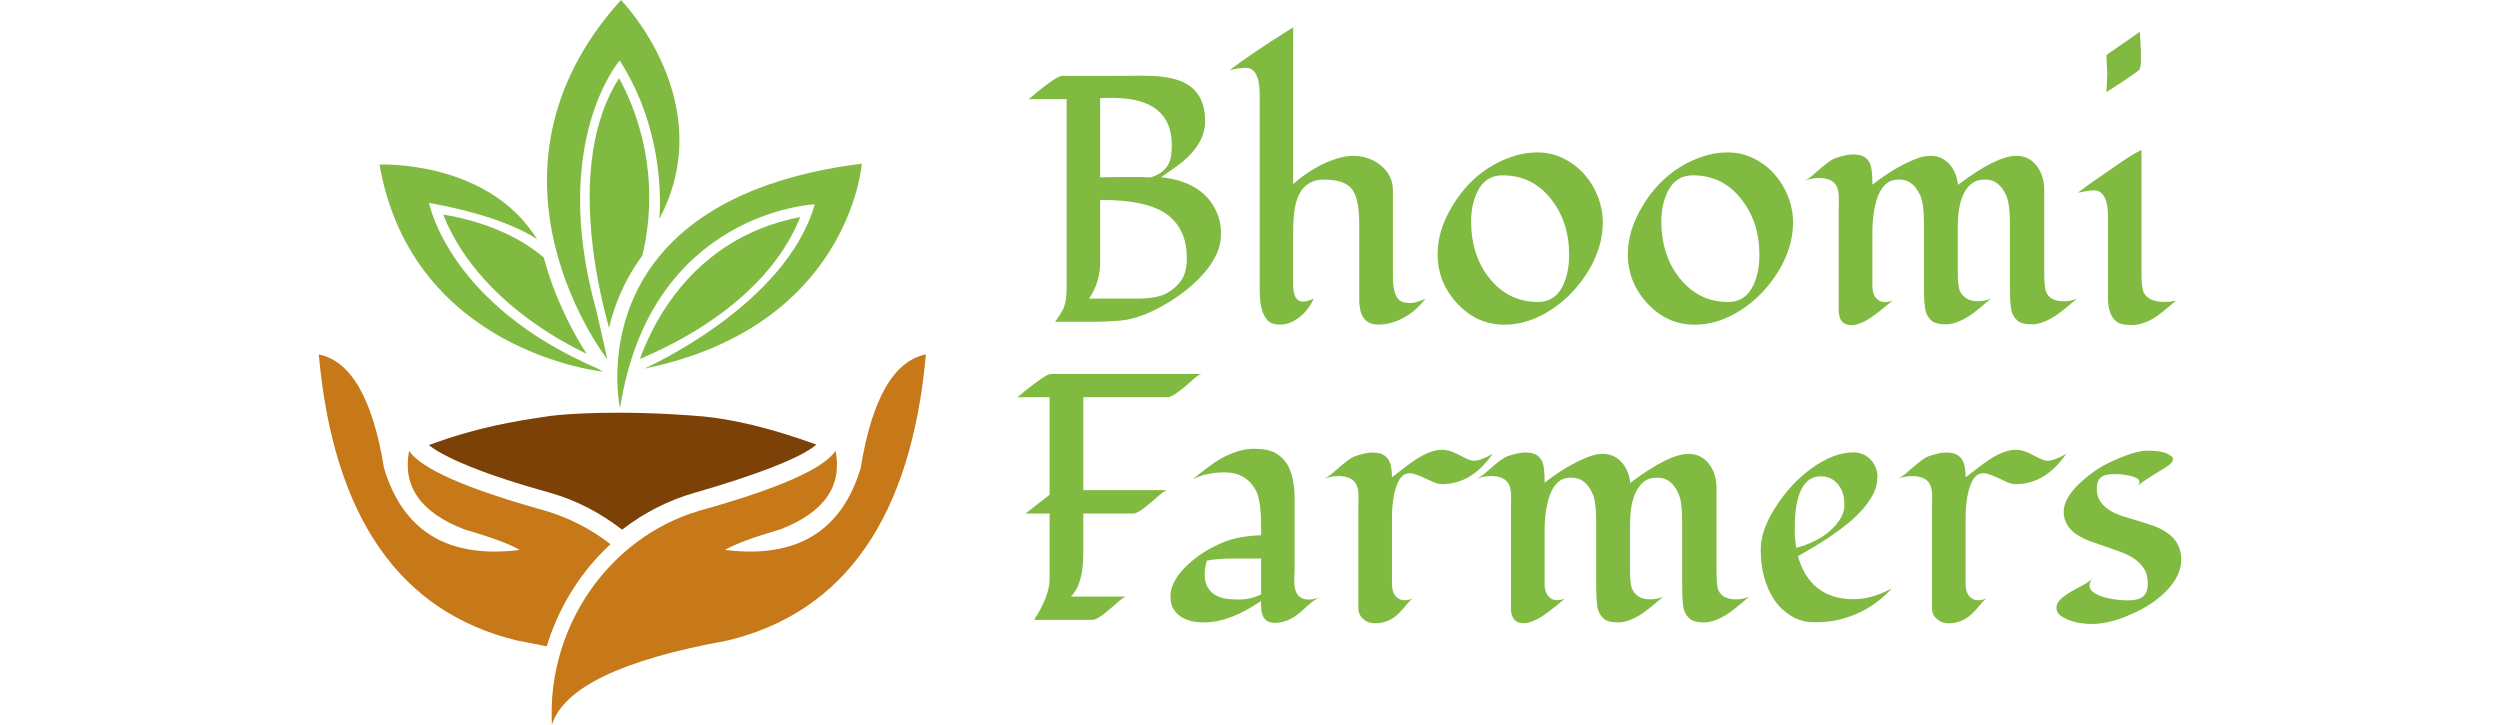 <?xml version="1.0" encoding="utf-8"?>
<!-- Generator: Adobe Illustrator 16.0.0, SVG Export Plug-In . SVG Version: 6.00 Build 0)  -->
<!DOCTYPE svg PUBLIC "-//W3C//DTD SVG 1.1//EN" "http://www.w3.org/Graphics/SVG/1.1/DTD/svg11.dtd">
<svg version="1.1" id="Layer_1" xmlns="http://www.w3.org/2000/svg" xmlns:xlink="http://www.w3.org/1999/xlink" x="0px" y="0px"
	 width="138px" height="40px" viewBox="0 0 138 40" enable-background="new 0 0 138 40" xml:space="preserve">
<g>
	<path fill="#80BA41" d="M33.288,20.515c0,0-10.529-1.071-12.34-11.432c0,0,5.996-0.27,8.705,4.134c0,0-1.579-1.232-5.97-2.016
		c0.064,0.282,1.245,5.662,9.27,9.128L33.288,20.515z"/>
	<path fill="#80BA41" d="M30.011,14.205c-0.512-0.43-1.093-0.813-1.748-1.149c-1.45-0.745-2.92-1.071-3.801-1.21
		c1.105,2.789,3.311,4.784,5.041,6.001c1.099,0.772,2.14,1.331,2.88,1.686C31.739,18.536,30.673,16.646,30.011,14.205"/>
	<path fill="#C77919" d="M38.613,28.189C33.559,29.68,30.18,34.672,30.466,40c0.66-2.045,3.882-3.592,9.666-4.637
		c6.512-1.557,10.171-6.824,10.979-15.801c-1.781,0.363-2.982,2.456-3.602,6.278c-1.053,3.5-3.55,5.006-7.49,4.516
		c0.525-0.316,1.548-0.695,3.068-1.139c2.403-0.934,3.416-2.375,3.038-4.33C45.452,25.883,42.948,26.984,38.613,28.189"/>
	<path fill="#C77919" d="M30.093,28.189c1.331,0.393,2.546,1.029,3.609,1.85c-0.12,0.109-0.238,0.223-0.353,0.338
		c-1.483,1.475-2.565,3.314-3.17,5.303c-0.511-0.109-1.046-0.217-1.604-0.316c-6.512-1.557-10.171-6.822-10.979-15.801
		c1.782,0.363,2.982,2.456,3.602,6.278c1.053,3.5,3.55,5.006,7.49,4.516c-0.525-0.316-1.548-0.695-3.068-1.139
		c-2.404-0.934-3.416-2.375-3.037-4.33C23.254,25.883,25.757,26.984,30.093,28.189"/>
	<path fill="#80BA41" d="M35.318,14.299c0.046-0.066,0.095-0.13,0.143-0.195c0.064-0.274,0.122-0.549,0.17-0.825
		c0.291-1.667,0.277-3.349-0.04-5c-0.35-1.818-0.998-3.204-1.419-3.965c-0.719,1.122-1.204,2.486-1.444,4.069
		c-0.235,1.547-0.238,3.301-0.01,5.216c0.214,1.801,0.597,3.406,0.9,4.496C33.901,16.896,34.416,15.581,35.318,14.299"/>
	<path fill="#80BA41" d="M34.225,22.537c0,0-2.549-11.503,13.347-13.504c0,0-0.655,8.996-12.006,11.315c0,0,7.817-3.46,9.407-9.07
		C44.973,11.277,35.902,11.669,34.225,22.537"/>
	<path fill="#7B4107" d="M38.829,22.988c-4.669-0.395-7.82-0.119-8.49-0.023c-1.997,0.297-3.949,0.604-6.666,1.602
		c0.461,0.383,1.312,0.777,1.703,0.949c1.583,0.693,3.333,1.221,4.994,1.689c1.442,0.406,2.773,1.109,3.957,2.023l0.012,0.01
		c1.187-0.922,2.534-1.615,3.989-2.033c1.142-0.328,5.543-1.613,6.734-2.662C42.475,23.598,40.404,23.143,38.829,22.988"/>
	<path fill="#80BA41" d="M35.324,19.815c0.284-0.787,0.784-1.932,1.6-3.106c0.85-1.225,1.874-2.243,3.042-3.026
		c1.239-0.832,2.65-1.402,4.203-1.701c-0.223,0.582-0.64,1.453-1.393,2.446C41.605,15.966,39.382,18.098,35.324,19.815"/>
	<path fill="#80BA41" d="M33.53,19.842c0,0-7.984-10.192,0.749-19.842c0,0,5.531,5.663,2.109,12.096c0,0,0.531-4.531-2.18-8.758
		c0,0-3.901,4.482-1.284,13.822L33.53,19.842z"/>
	<path fill="#80BA41" d="M61.252,4.188l1.886-0.009c1.067,0,1.858,0.154,2.373,0.462c0.674,0.396,1.011,1.079,1.011,2.047
		c0,0.906-0.527,1.739-1.582,2.5c-0.292,0.208-0.575,0.405-0.848,0.594c1.531,0.17,2.544,0.792,3.04,1.868
		c0.178,0.377,0.267,0.782,0.267,1.212c0,0.431-0.082,0.82-0.243,1.166c-0.162,0.346-0.378,0.678-0.648,0.995
		s-0.578,0.618-0.924,0.901s-0.704,0.538-1.072,0.764c-1.017,0.611-1.909,0.947-2.678,1.01c-0.546,0.044-1.029,0.066-1.448,0.066
		h-2.144c0.279-0.39,0.448-0.673,0.505-0.85c0.089-0.264,0.133-0.628,0.133-1.094V5.471h-2.096c1.01-0.855,1.626-1.283,1.849-1.283
		L61.252,4.188L61.252,4.188z M60.728,14.49c0,0.724-0.203,1.387-0.61,1.991h2.659c0.743,0,1.292-0.102,1.649-0.307
		c0.355-0.205,0.625-0.453,0.81-0.746c0.184-0.292,0.276-0.681,0.276-1.165s-0.067-0.9-0.2-1.246s-0.314-0.638-0.543-0.877
		c-0.229-0.239-0.499-0.431-0.81-0.576c-0.312-0.145-0.645-0.254-1-0.33c-0.578-0.132-1.322-0.198-2.23-0.198L60.728,14.49
		L60.728,14.49z M60.728,9.792c0.4-0.013,0.898-0.021,1.496-0.023c0.597-0.003,1.029,0.005,1.296,0.023
		c0.635-0.195,1.007-0.569,1.115-1.123c0.032-0.194,0.048-0.415,0.048-0.661c0-1.735-1.096-2.604-3.288-2.604
		c-0.229,0-0.451,0.007-0.667,0.019V9.792L60.728,9.792z"/>
	<path fill="#80BA41" d="M71.381,15.707c0,0.629,0.185,0.943,0.553,0.943c0.127,0,0.321-0.053,0.581-0.16
		c-0.247,0.547-0.619,0.959-1.114,1.235c-0.255,0.145-0.524,0.209-0.811,0.193c-0.285-0.016-0.49-0.093-0.614-0.231
		s-0.221-0.305-0.29-0.5c-0.102-0.308-0.152-0.704-0.152-1.188V5.226c0-0.667-0.118-1.11-0.354-1.331
		c-0.107-0.1-0.244-0.15-0.409-0.15c-0.273,0-0.572,0.044-0.896,0.132c0.775-0.604,1.944-1.393,3.507-2.368v8.651
		c0.793-0.692,1.606-1.163,2.439-1.415c0.305-0.094,0.6-0.141,0.886-0.141s0.558,0.045,0.814,0.137
		c0.258,0.091,0.488,0.218,0.691,0.382c0.451,0.371,0.677,0.833,0.677,1.387v4.802c0,0.83,0.203,1.29,0.609,1.377
		c0.114,0.025,0.235,0.038,0.362,0.038c0.197,0,0.473-0.078,0.829-0.235c-0.527,0.667-1.141,1.104-1.839,1.311
		c-0.241,0.075-0.5,0.113-0.776,0.113c-0.277,0-0.491-0.066-0.644-0.198c-0.152-0.132-0.257-0.299-0.314-0.5
		c-0.057-0.201-0.086-0.421-0.086-0.661V12.33c0-0.962-0.149-1.61-0.447-1.943c-0.273-0.314-0.779-0.472-1.516-0.472
		c-0.984,0-1.534,0.667-1.648,2c-0.025,0.34-0.038,0.654-0.038,0.944L71.381,15.707L71.381,15.707z"/>
	<path fill="#80BA41" d="M87.447,9.612c0.324,0.365,0.577,0.782,0.758,1.25c0.181,0.469,0.271,0.939,0.271,1.411
		c0,0.471-0.07,0.932-0.209,1.382c-0.141,0.45-0.336,0.882-0.587,1.297c-0.251,0.415-0.546,0.804-0.886,1.165
		c-0.34,0.362-0.713,0.678-1.12,0.948c-0.864,0.572-1.737,0.858-2.62,0.858c-1.036,0-1.915-0.399-2.64-1.198
		c-0.705-0.767-1.058-1.666-1.058-2.698c0-0.881,0.271-1.764,0.81-2.651c0.807-1.346,1.906-2.255,3.298-2.727
		c0.444-0.157,0.915-0.236,1.41-0.236s0.967,0.108,1.415,0.326C86.737,8.957,87.123,9.248,87.447,9.612 M82.94,9.678
		c-0.636,0-1.1,0.305-1.392,0.915c-0.229,0.478-0.343,1.019-0.343,1.623s0.081,1.165,0.243,1.684
		c0.161,0.519,0.401,0.983,0.719,1.392c0.705,0.918,1.613,1.377,2.726,1.377c0.648,0,1.118-0.321,1.41-0.962
		c0.21-0.478,0.314-1.028,0.314-1.651c0-1.214-0.342-2.247-1.024-3.099S84.026,9.678,82.94,9.678"/>
	<path fill="#80BA41" d="M97.949,9.612c0.323,0.365,0.576,0.782,0.757,1.25c0.182,0.469,0.271,0.939,0.271,1.411
		c0,0.471-0.069,0.932-0.209,1.382s-0.336,0.882-0.587,1.297c-0.25,0.415-0.546,0.804-0.886,1.165
		c-0.34,0.362-0.713,0.678-1.119,0.948c-0.864,0.572-1.737,0.858-2.621,0.858c-1.035,0-1.915-0.399-2.64-1.198
		c-0.705-0.767-1.058-1.666-1.058-2.698c0-0.881,0.271-1.764,0.81-2.651c0.807-1.346,1.906-2.255,3.297-2.727
		c0.445-0.157,0.915-0.236,1.41-0.236c0.496,0,0.968,0.108,1.416,0.326C97.238,8.957,97.624,9.248,97.949,9.612 M93.441,9.678
		c-0.636,0-1.1,0.305-1.392,0.915c-0.229,0.478-0.344,1.019-0.344,1.623s0.081,1.165,0.243,1.684
		c0.162,0.519,0.402,0.983,0.72,1.392c0.705,0.918,1.614,1.377,2.726,1.377c0.648,0,1.118-0.321,1.41-0.962
		c0.21-0.478,0.315-1.028,0.315-1.651c0-1.214-0.343-2.247-1.025-3.099S94.527,9.678,93.441,9.678"/>
	<path fill="#80BA41" d="M108.078,10.207c1.411-1.069,2.484-1.604,3.221-1.604c0.495,0,0.887,0.204,1.173,0.613
		c0.247,0.346,0.371,0.777,0.371,1.292v4.509c0,0.572,0.035,0.943,0.105,1.114c0.151,0.333,0.477,0.5,0.972,0.5
		c0.254,0,0.495-0.047,0.724-0.142c-0.565,0.484-0.956,0.795-1.172,0.934c-0.495,0.321-0.929,0.481-1.3,0.481
		c-0.373,0-0.637-0.064-0.792-0.193c-0.156-0.129-0.266-0.294-0.328-0.496c-0.07-0.22-0.105-0.673-0.105-1.358v-3.557
		c0-0.692-0.065-1.187-0.195-1.485c-0.131-0.299-0.291-0.524-0.481-0.675c-0.19-0.15-0.414-0.227-0.672-0.227
		c-0.257,0-0.456,0.038-0.595,0.113c-0.14,0.076-0.262,0.173-0.362,0.292c-0.382,0.447-0.572,1.17-0.572,2.17v2.679
		c0,0.466,0.051,0.786,0.152,0.962c0.19,0.333,0.508,0.5,0.953,0.5c0.253,0,0.495-0.047,0.724-0.142
		c-0.565,0.485-0.956,0.796-1.172,0.935c-0.496,0.32-0.929,0.481-1.301,0.481s-0.636-0.064-0.791-0.193s-0.266-0.294-0.328-0.495
		c-0.07-0.22-0.105-0.673-0.105-1.358v-3.558c0-0.692-0.065-1.187-0.195-1.485c-0.13-0.299-0.291-0.524-0.481-0.675
		c-0.19-0.15-0.419-0.227-0.686-0.227c-0.268,0-0.474,0.051-0.619,0.151c-0.146,0.101-0.272,0.234-0.377,0.401
		c-0.105,0.167-0.189,0.355-0.253,0.566c-0.063,0.21-0.114,0.426-0.152,0.646c-0.057,0.377-0.085,0.771-0.085,1.179v2.915
		c0,0.402,0.123,0.676,0.371,0.821c0.089,0.057,0.2,0.085,0.334,0.085c0.133,0,0.273-0.031,0.419-0.094
		c-0.73,0.623-1.245,1.006-1.544,1.151c-0.298,0.145-0.536,0.217-0.715,0.217c-0.482,0-0.724-0.277-0.724-0.83v-5.434
		c0-0.221,0.003-0.44,0.01-0.661c0.006-0.22-0.017-0.421-0.066-0.604c-0.121-0.396-0.467-0.595-1.039-0.595
		c-0.273,0-0.546,0.051-0.819,0.151c0.165-0.056,0.378-0.204,0.638-0.443c0.508-0.453,0.861-0.717,1.058-0.792
		c0.407-0.145,0.749-0.217,1.024-0.217c0.276,0,0.486,0.05,0.629,0.151c0.144,0.101,0.247,0.229,0.31,0.387
		c0.077,0.195,0.115,0.572,0.115,1.132c0.825-0.648,1.626-1.123,2.401-1.425c0.292-0.113,0.556-0.17,0.79-0.17
		c0.236,0,0.444,0.044,0.625,0.132s0.335,0.208,0.461,0.358C107.891,9.402,108.04,9.773,108.078,10.207"/>
	<path fill="#80BA41" d="M120.113,16.603c-0.19,0.151-0.376,0.305-0.558,0.462c-0.181,0.157-0.37,0.302-0.566,0.434
		c-0.457,0.295-0.896,0.443-1.315,0.443c-0.394,0-0.67-0.06-0.828-0.179c-0.324-0.239-0.486-0.679-0.486-1.321v-4.472
		c0-0.679-0.124-1.119-0.372-1.321c-0.114-0.094-0.237-0.141-0.371-0.141s-0.247,0.008-0.339,0.023s-0.186,0.033-0.28,0.052
		c-0.096,0.019-0.194,0.038-0.296,0.057c0.318-0.245,0.614-0.465,0.891-0.66c0.277-0.195,0.514-0.358,0.71-0.491
		c0.197-0.132,0.471-0.319,0.82-0.562c0.35-0.242,0.712-0.46,1.086-0.656v6.661c0,0.642,0.041,1.047,0.124,1.217
		c0.178,0.346,0.572,0.519,1.182,0.519C119.679,16.669,119.878,16.647,120.113,16.603 M118.122,1.754l0.057,1.075V3.32
		c0,0.302-0.037,0.486-0.114,0.552c-0.076,0.066-0.158,0.13-0.248,0.193c-0.355,0.251-0.87,0.591-1.543,1.019
		c0.031-0.629,0.048-0.955,0.048-0.977s-0.017-0.379-0.048-1.071L118.122,1.754z"/>
	<path fill="#80BA41" d="M56.158,21.924c1.036-0.855,1.652-1.283,1.849-1.283h8.319c-0.089,0.013-0.224,0.098-0.405,0.254
		c-0.181,0.158-0.335,0.291-0.462,0.402c-0.127,0.109-0.251,0.209-0.372,0.297c-0.286,0.221-0.493,0.33-0.62,0.33h-4.669v5.133
		h4.622c-0.083,0.012-0.216,0.098-0.4,0.258s-0.34,0.295-0.467,0.402c-0.127,0.107-0.251,0.207-0.372,0.301
		c-0.28,0.221-0.486,0.33-0.62,0.33h-2.763v2.207c0,1.133-0.229,1.926-0.687,2.379h3.059c-0.089,0.012-0.224,0.096-0.405,0.254
		c-0.182,0.156-0.335,0.291-0.462,0.4c-0.127,0.111-0.251,0.213-0.372,0.307c-0.286,0.215-0.493,0.322-0.62,0.322h-3.23
		c0.571-0.881,0.857-1.633,0.857-2.256v-3.613h-1.334c0.444-0.352,0.889-0.697,1.334-1.037v-5.387H56.158z"/>
	<path fill="#80BA41" d="M71.462,31.424l-0.02,0.66c0,0.49,0.141,0.801,0.42,0.934c0.107,0.051,0.231,0.076,0.371,0.076
		c0.223,0,0.451-0.051,0.687-0.15c-0.242,0.1-0.451,0.232-0.629,0.395c-0.179,0.164-0.358,0.324-0.543,0.482
		c-0.458,0.377-0.918,0.564-1.382,0.564s-0.712-0.264-0.744-0.791c-0.013-0.139-0.019-0.277-0.019-0.416
		c-1.144,0.787-2.191,1.18-3.145,1.18c-0.807,0-1.366-0.242-1.677-0.727c-0.114-0.176-0.171-0.418-0.171-0.727
		s0.095-0.617,0.286-0.93c0.191-0.311,0.432-0.596,0.725-0.854c0.521-0.479,1.149-0.871,1.887-1.178
		c0.546-0.234,1.249-0.365,2.106-0.396v-0.416c0-1-0.092-1.676-0.276-2.027c-0.185-0.354-0.422-0.611-0.714-0.779
		c-0.292-0.166-0.636-0.25-1.029-0.25c-0.667,0-1.255,0.129-1.763,0.387c0.699-0.572,1.21-0.949,1.534-1.131
		c0.667-0.371,1.272-0.557,1.815-0.557s0.951,0.078,1.225,0.234c0.273,0.158,0.489,0.365,0.647,0.623
		c0.273,0.453,0.41,1.104,0.41,1.953V31.424L71.462,31.424z M66.983,32.777c0.152,0.109,0.33,0.189,0.533,0.24
		c0.204,0.051,0.505,0.076,0.906,0.076c0.4,0,0.797-0.094,1.191-0.283v-1.98H68.07c-0.553,0-1.036,0.037-1.449,0.113
		c-0.083,0.27-0.124,0.527-0.124,0.773c0,0.244,0.043,0.455,0.129,0.631S66.831,32.666,66.983,32.777"/>
	<path fill="#80BA41" d="M82.393,25.047c-0.77,1.119-1.7,1.678-2.793,1.678c-0.178,0-0.406-0.068-0.686-0.207
		c-0.534-0.264-0.895-0.396-1.082-0.396s-0.338,0.061-0.452,0.18s-0.21,0.287-0.286,0.5c-0.171,0.465-0.257,1.07-0.257,1.811v3.613
		c0,0.404,0.123,0.678,0.371,0.822c0.089,0.057,0.2,0.084,0.334,0.084c0.133,0,0.273-0.031,0.419-0.094
		c-0.127,0.113-0.251,0.248-0.371,0.4c-0.121,0.154-0.258,0.305-0.41,0.449c-0.362,0.346-0.791,0.52-1.286,0.52
		c-0.255,0-0.471-0.08-0.648-0.242c-0.178-0.16-0.267-0.355-0.267-0.59v-5.434c0-0.221,0.003-0.439,0.01-0.66
		c0.006-0.221-0.016-0.422-0.066-0.604c-0.121-0.396-0.468-0.596-1.039-0.596c-0.273,0-0.547,0.051-0.82,0.15
		c0.166-0.055,0.379-0.203,0.639-0.441c0.509-0.453,0.861-0.719,1.058-0.793c0.407-0.145,0.735-0.217,0.986-0.217
		s0.444,0.035,0.581,0.107s0.243,0.172,0.319,0.297c0.127,0.207,0.191,0.529,0.191,0.963c0.184-0.139,0.386-0.295,0.604-0.467
		c0.219-0.174,0.446-0.338,0.682-0.496c0.565-0.371,1.058-0.557,1.477-0.557c0.248,0,0.509,0.07,0.781,0.209
		c0.273,0.139,0.477,0.238,0.61,0.301s0.257,0.094,0.371,0.094C81.617,25.432,81.96,25.305,82.393,25.047"/>
	<path fill="#80BA41" d="M89.987,26.66c1.409-1.07,2.483-1.605,3.22-1.605c0.496,0,0.887,0.205,1.173,0.613
		c0.248,0.346,0.372,0.777,0.372,1.293v4.51c0,0.572,0.034,0.943,0.104,1.113c0.152,0.332,0.477,0.5,0.972,0.5
		c0.254,0,0.496-0.049,0.725-0.143c-0.565,0.484-0.956,0.797-1.173,0.936c-0.495,0.32-0.929,0.48-1.3,0.48
		c-0.372,0-0.636-0.064-0.792-0.193c-0.155-0.129-0.265-0.295-0.329-0.496c-0.069-0.219-0.104-0.672-0.104-1.357v-3.557
		c0-0.691-0.064-1.188-0.195-1.486c-0.13-0.299-0.29-0.523-0.48-0.674c-0.191-0.152-0.415-0.227-0.672-0.227
		c-0.258,0-0.456,0.037-0.596,0.113c-0.14,0.074-0.261,0.172-0.362,0.293c-0.381,0.445-0.572,1.168-0.572,2.17v2.678
		c0,0.467,0.051,0.787,0.153,0.963c0.19,0.334,0.508,0.5,0.952,0.5c0.254,0,0.496-0.047,0.725-0.141
		c-0.565,0.484-0.957,0.795-1.173,0.934c-0.495,0.32-0.929,0.48-1.301,0.48c-0.371,0-0.635-0.064-0.791-0.193
		c-0.155-0.129-0.265-0.293-0.328-0.494c-0.07-0.221-0.105-0.674-0.105-1.359v-3.557c0-0.691-0.064-1.188-0.194-1.486
		c-0.131-0.299-0.291-0.523-0.481-0.674c-0.19-0.152-0.42-0.227-0.687-0.227s-0.474,0.051-0.619,0.15
		c-0.146,0.1-0.272,0.234-0.377,0.4s-0.188,0.355-0.253,0.566c-0.063,0.211-0.113,0.426-0.151,0.646
		c-0.058,0.377-0.086,0.77-0.086,1.18v2.914c0,0.402,0.124,0.678,0.372,0.822c0.088,0.055,0.199,0.084,0.333,0.084
		s0.272-0.031,0.42-0.094c-0.731,0.623-1.245,1.006-1.544,1.15s-0.537,0.217-0.715,0.217c-0.483,0-0.724-0.277-0.724-0.83v-5.434
		c0-0.221,0.003-0.439,0.009-0.66s-0.016-0.422-0.066-0.604c-0.121-0.396-0.467-0.596-1.039-0.596c-0.273,0-0.546,0.051-0.819,0.15
		c0.165-0.055,0.378-0.203,0.638-0.441c0.509-0.453,0.861-0.719,1.059-0.793c0.406-0.145,0.748-0.217,1.024-0.217
		s0.485,0.051,0.629,0.15c0.143,0.1,0.246,0.229,0.31,0.387c0.076,0.195,0.114,0.572,0.114,1.131
		c0.825-0.646,1.626-1.121,2.401-1.424c0.292-0.113,0.556-0.17,0.791-0.17c0.234,0,0.442,0.045,0.624,0.133
		c0.181,0.088,0.335,0.207,0.462,0.357C89.799,25.854,89.948,26.225,89.987,26.66"/>
	<path fill="#80BA41" d="M104.434,32.471c-0.871,0.963-1.95,1.563-3.24,1.801c-0.299,0.051-0.667,0.076-1.105,0.076
		s-0.852-0.121-1.238-0.363c-0.388-0.242-0.706-0.555-0.953-0.938c-0.471-0.742-0.706-1.648-0.706-2.717
		c0-0.705,0.273-1.484,0.82-2.34c0.533-0.844,1.185-1.549,1.953-2.113c0.826-0.605,1.606-0.906,2.345-0.906
		c0.381,0,0.701,0.139,0.962,0.414c0.241,0.271,0.362,0.58,0.362,0.926s-0.076,0.664-0.229,0.957s-0.352,0.578-0.596,0.854
		c-0.245,0.277-0.523,0.543-0.838,0.797c-0.314,0.256-0.637,0.492-0.968,0.713c-0.464,0.314-1.048,0.67-1.754,1.066
		c0.204,0.76,0.563,1.348,1.078,1.76s1.178,0.617,1.991,0.617C103.004,33.074,103.709,32.873,104.434,32.471 M101.556,28.688
		c0.171-0.27,0.257-0.535,0.257-0.793s-0.028-0.477-0.086-0.656c-0.057-0.178-0.14-0.338-0.248-0.477
		c-0.247-0.313-0.568-0.471-0.962-0.471c-0.966,0-1.448,0.975-1.448,2.924c0,0.348,0.028,0.689,0.085,1.029
		C100.272,29.936,101.072,29.418,101.556,28.688"/>
	<path fill="#80BA41" d="M114.058,25.047c-0.769,1.119-1.699,1.678-2.792,1.678c-0.178,0-0.407-0.068-0.686-0.207
		c-0.534-0.264-0.895-0.396-1.082-0.396s-0.339,0.061-0.452,0.18c-0.114,0.119-0.209,0.287-0.286,0.5
		c-0.172,0.465-0.258,1.07-0.258,1.811v3.613c0,0.404,0.124,0.678,0.372,0.822c0.089,0.057,0.2,0.084,0.334,0.084
		c0.133,0,0.273-0.031,0.419-0.094c-0.127,0.113-0.251,0.248-0.371,0.4c-0.122,0.154-0.258,0.305-0.409,0.449
		c-0.363,0.346-0.792,0.52-1.287,0.52c-0.254,0-0.471-0.08-0.648-0.242c-0.178-0.16-0.267-0.355-0.267-0.59v-5.434
		c0-0.221,0.004-0.439,0.01-0.66c0.007-0.221-0.016-0.422-0.066-0.604c-0.121-0.396-0.467-0.596-1.039-0.596
		c-0.272,0-0.547,0.051-0.82,0.15c0.165-0.055,0.379-0.203,0.639-0.441c0.508-0.453,0.861-0.719,1.058-0.793
		c0.407-0.145,0.735-0.217,0.986-0.217c0.252,0,0.444,0.035,0.582,0.107c0.136,0.072,0.243,0.172,0.319,0.297
		c0.126,0.207,0.19,0.529,0.19,0.963c0.184-0.139,0.386-0.295,0.605-0.467c0.219-0.174,0.446-0.338,0.681-0.496
		c0.565-0.371,1.058-0.557,1.478-0.557c0.247,0,0.508,0.07,0.781,0.209c0.272,0.137,0.477,0.238,0.61,0.301
		c0.133,0.063,0.257,0.094,0.371,0.094C113.282,25.432,113.626,25.305,114.058,25.047"/>
	<path fill="#80BA41" d="M117.917,26.895c0.121-0.088,0.182-0.182,0.182-0.283c0-0.1-0.061-0.178-0.182-0.234
		c-0.12-0.057-0.261-0.102-0.419-0.133c-0.248-0.049-0.479-0.074-0.691-0.074s-0.378,0.01-0.495,0.033
		c-0.118,0.021-0.218,0.061-0.3,0.117c-0.179,0.119-0.268,0.33-0.268,0.633c0,0.301,0.067,0.549,0.2,0.74
		c0.134,0.191,0.31,0.354,0.529,0.486c0.219,0.131,0.468,0.242,0.748,0.33s0.563,0.174,0.854,0.258
		c0.288,0.086,0.572,0.18,0.853,0.279c0.278,0.1,0.526,0.232,0.743,0.396c0.489,0.352,0.733,0.836,0.733,1.453
		c0,0.609-0.295,1.207-0.887,1.791c-0.502,0.498-1.162,0.918-1.981,1.264c-0.763,0.328-1.442,0.49-2.039,0.49
		c-0.725,0-1.306-0.15-1.744-0.451c-0.159-0.113-0.238-0.26-0.238-0.439c0-0.178,0.082-0.342,0.248-0.49
		c0.165-0.148,0.358-0.287,0.581-0.416c0.223-0.127,0.445-0.25,0.667-0.367c0.223-0.115,0.391-0.24,0.505-0.373
		c-0.114,0.127-0.172,0.268-0.172,0.426c0,0.156,0.09,0.291,0.268,0.4s0.388,0.197,0.629,0.26c0.419,0.1,0.822,0.15,1.21,0.15
		s0.669-0.07,0.844-0.213c0.175-0.141,0.262-0.377,0.262-0.711s-0.066-0.605-0.2-0.816s-0.308-0.393-0.523-0.543
		c-0.217-0.15-0.465-0.277-0.743-0.381c-0.28-0.104-0.564-0.205-0.853-0.303c-0.29-0.098-0.574-0.197-0.854-0.297
		c-0.279-0.102-0.526-0.223-0.743-0.369c-0.483-0.32-0.724-0.738-0.724-1.254c0-0.49,0.291-1.016,0.877-1.574
		c0.508-0.479,1.038-0.854,1.591-1.123c0.946-0.453,1.661-0.68,2.145-0.68c0.501,0,0.863,0.053,1.086,0.16s0.334,0.199,0.334,0.279
		c0,0.078-0.025,0.148-0.077,0.211c-0.051,0.063-0.112,0.123-0.186,0.176s-0.147,0.102-0.224,0.146
		c-0.076,0.043-0.185,0.109-0.323,0.197c-0.141,0.088-0.327,0.207-0.563,0.354C118.341,26.549,118.12,26.713,117.917,26.895"/>
</g>
</svg>
